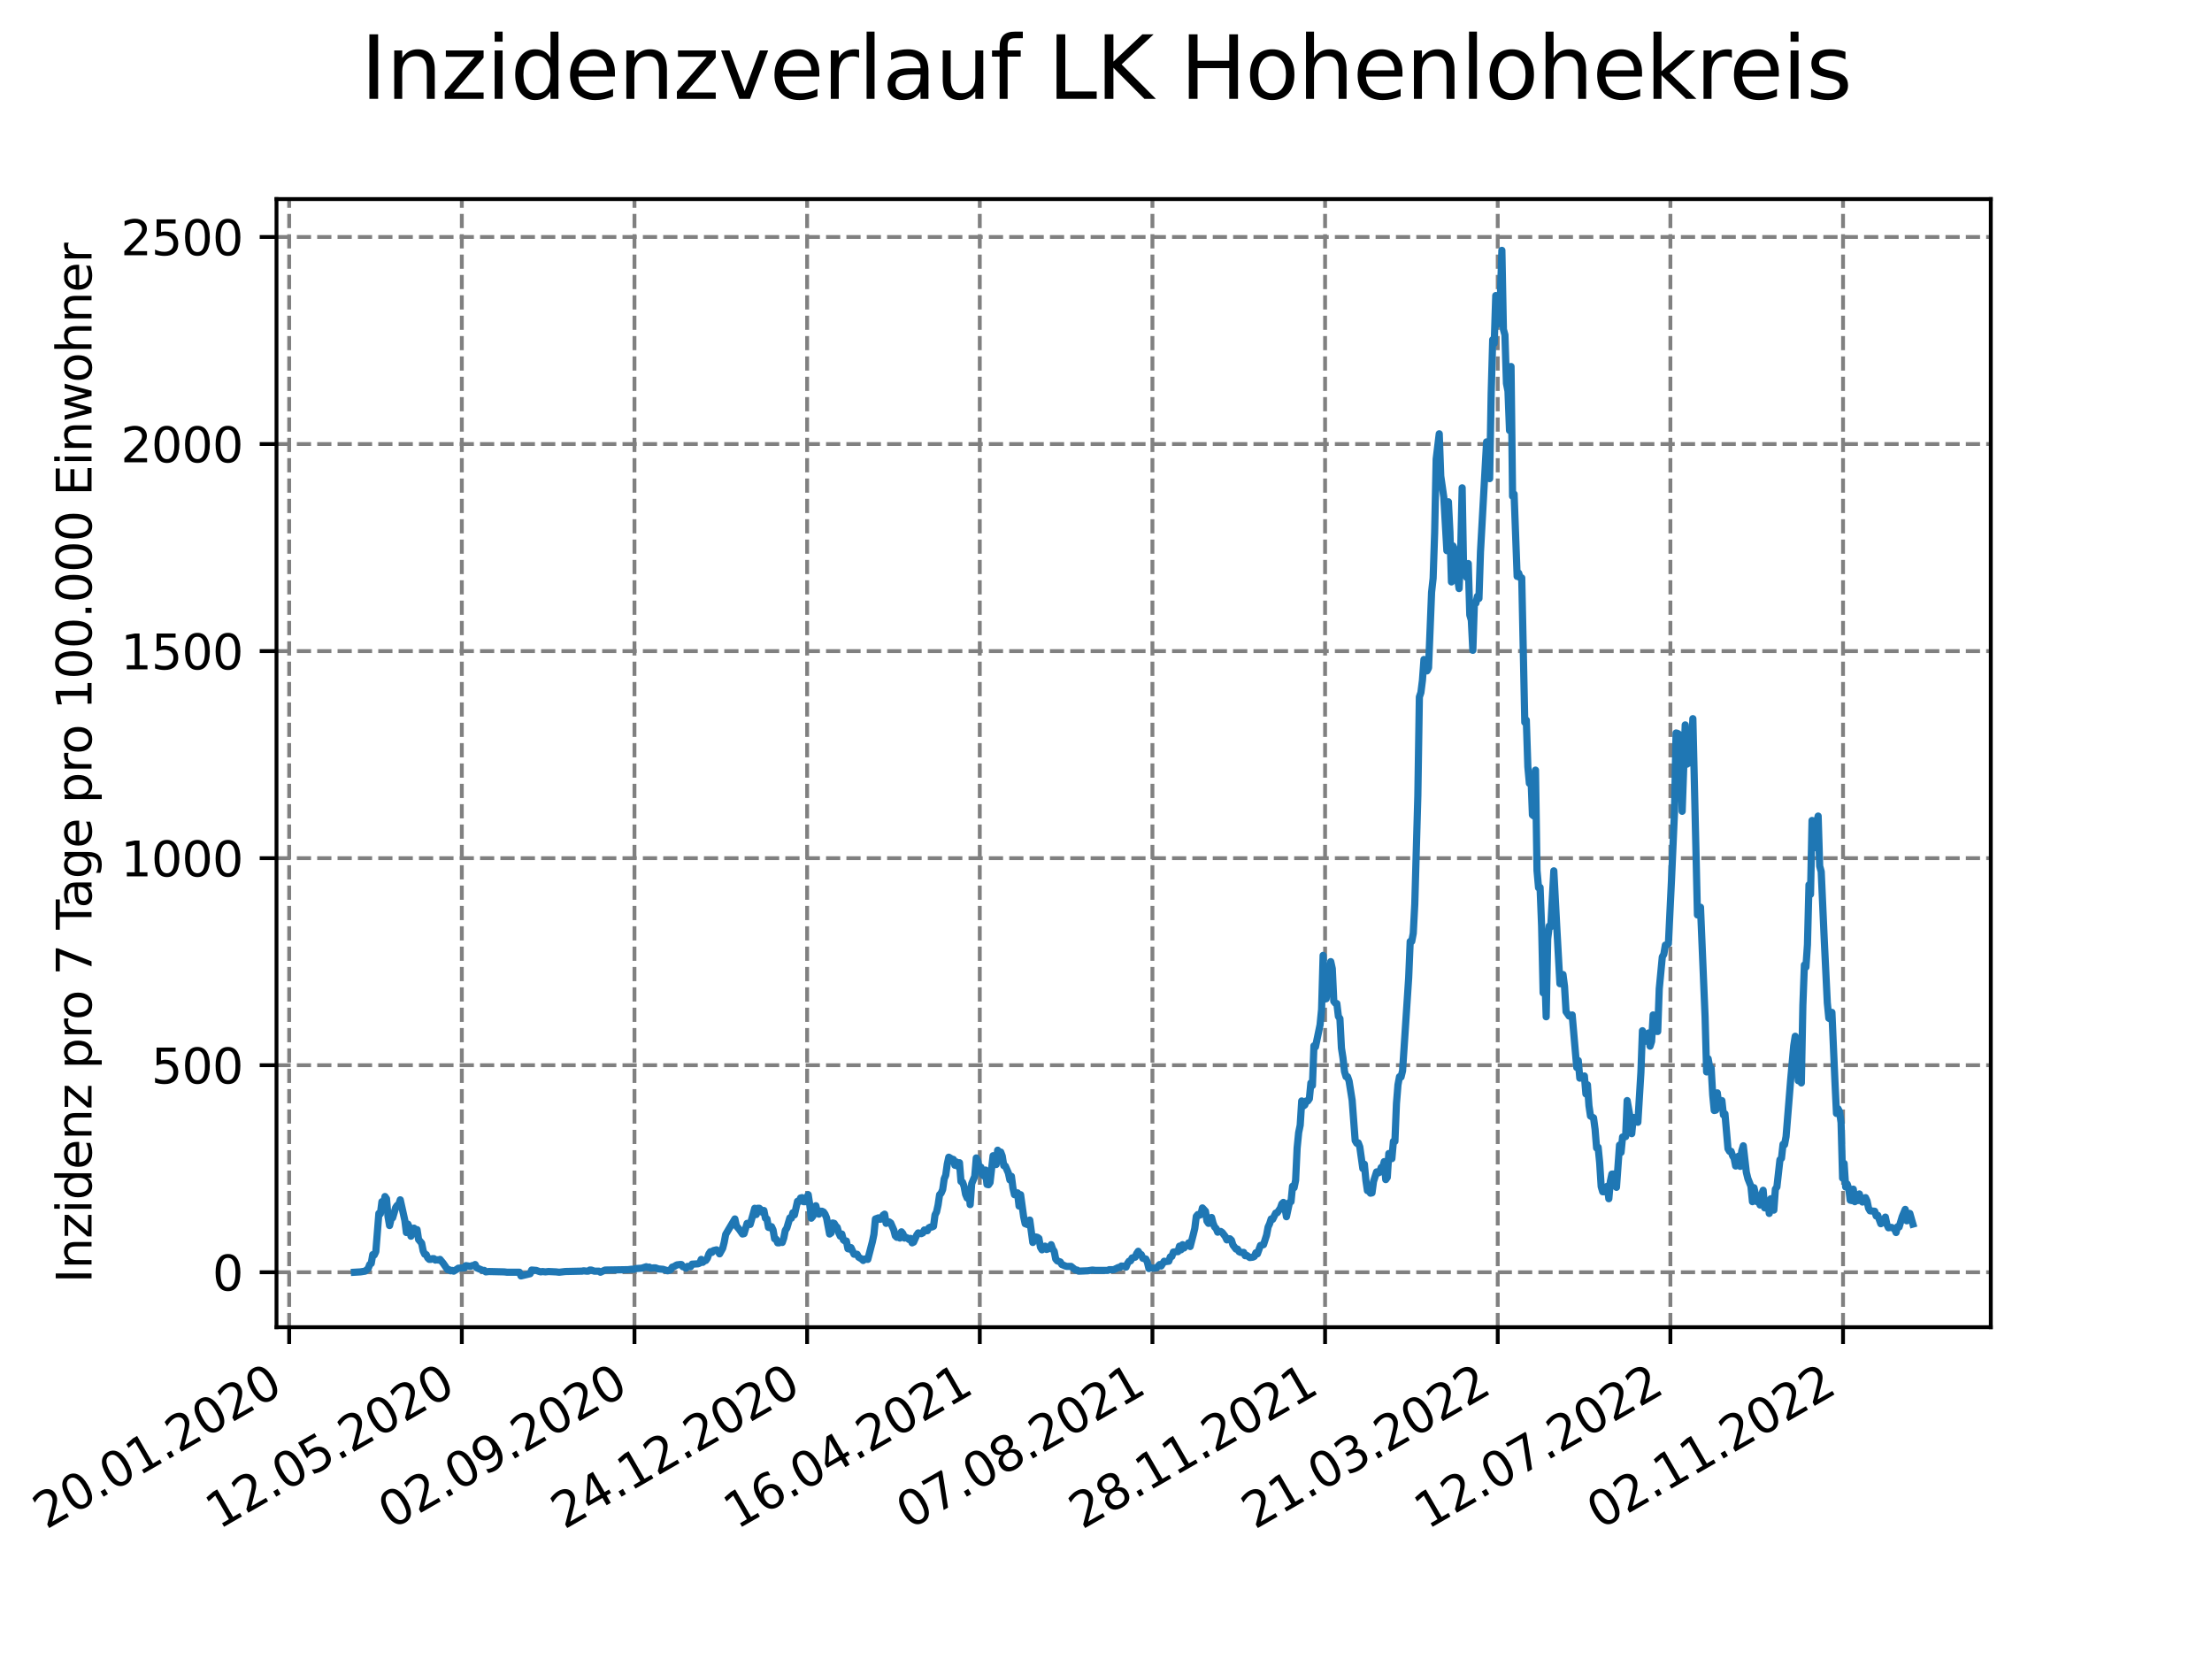 <?xml version="1.0" encoding="utf-8" standalone="no"?>
<!DOCTYPE svg PUBLIC "-//W3C//DTD SVG 1.1//EN"
  "http://www.w3.org/Graphics/SVG/1.1/DTD/svg11.dtd">
<svg xmlns:xlink="http://www.w3.org/1999/xlink" width="460.8pt" height="345.6pt" viewBox="0 0 460.8 345.6" xmlns="http://www.w3.org/2000/svg" version="1.1">
 <defs>
  <style type="text/css">*{stroke-linejoin: round; stroke-linecap: butt}</style>
 </defs>
 <g id="figure_1">
  <g id="patch_1">
   <path d="M 0 345.6 
L 460.8 345.6 
L 460.8 0 
L 0 0 
z
" style="fill: #ffffff"/>
  </g>
  <g id="axes_1">
   <g id="patch_2">
    <path d="M 57.6 276.48 
L 414.72 276.48 
L 414.72 41.472 
L 57.6 41.472 
z
" style="fill: #ffffff"/>
   </g>
   <g id="matplotlib.axis_1">
    <g id="xtick_1">
     <g id="line2d_1">
      <path d="M 60.239 276.48 
L 60.239 41.472 
" clip-path="url(#p63609c1b53)" style="fill: none; stroke-dasharray: 2.96,1.28; stroke-dashoffset: 0; stroke: #808080; stroke-width: 0.8"/>
     </g>
     <g id="line2d_2">
      <defs>
       <path id="mf55b7b5e92" d="M 0 0 
L 0 3.5 
" style="stroke: #000000; stroke-width: 0.8"/>
      </defs>
      <g>
       <use xlink:href="#mf55b7b5e92" x="60.239" y="276.48" style="stroke: #000000; stroke-width: 0.8"/>
      </g>
     </g>
     <g id="text_1">
      <!-- 20.01.2020 -->
      <g transform="translate(9.614 318.689) rotate(-30) scale(0.1 -0.1)">
       <defs>
        <path id="DejaVuSans-32" d="M 1228 531 
L 3431 531 
L 3431 0 
L 469 0 
L 469 531 
Q 828 903 1448 1529 
Q 2069 2156 2228 2338 
Q 2531 2678 2651 2914 
Q 2772 3150 2772 3378 
Q 2772 3750 2511 3984 
Q 2250 4219 1831 4219 
Q 1534 4219 1204 4116 
Q 875 4013 500 3803 
L 500 4441 
Q 881 4594 1212 4672 
Q 1544 4750 1819 4750 
Q 2544 4750 2975 4387 
Q 3406 4025 3406 3419 
Q 3406 3131 3298 2873 
Q 3191 2616 2906 2266 
Q 2828 2175 2409 1742 
Q 1991 1309 1228 531 
z
" transform="scale(0.016)"/>
        <path id="DejaVuSans-30" d="M 2034 4250 
Q 1547 4250 1301 3770 
Q 1056 3291 1056 2328 
Q 1056 1369 1301 889 
Q 1547 409 2034 409 
Q 2525 409 2770 889 
Q 3016 1369 3016 2328 
Q 3016 3291 2770 3770 
Q 2525 4250 2034 4250 
z
M 2034 4750 
Q 2819 4750 3233 4129 
Q 3647 3509 3647 2328 
Q 3647 1150 3233 529 
Q 2819 -91 2034 -91 
Q 1250 -91 836 529 
Q 422 1150 422 2328 
Q 422 3509 836 4129 
Q 1250 4750 2034 4750 
z
" transform="scale(0.016)"/>
        <path id="DejaVuSans-2e" d="M 684 794 
L 1344 794 
L 1344 0 
L 684 0 
L 684 794 
z
" transform="scale(0.016)"/>
        <path id="DejaVuSans-31" d="M 794 531 
L 1825 531 
L 1825 4091 
L 703 3866 
L 703 4441 
L 1819 4666 
L 2450 4666 
L 2450 531 
L 3481 531 
L 3481 0 
L 794 0 
L 794 531 
z
" transform="scale(0.016)"/>
       </defs>
       <use xlink:href="#DejaVuSans-32"/>
       <use xlink:href="#DejaVuSans-30" x="63.623"/>
       <use xlink:href="#DejaVuSans-2e" x="127.246"/>
       <use xlink:href="#DejaVuSans-30" x="159.033"/>
       <use xlink:href="#DejaVuSans-31" x="222.656"/>
       <use xlink:href="#DejaVuSans-2e" x="286.279"/>
       <use xlink:href="#DejaVuSans-32" x="318.066"/>
       <use xlink:href="#DejaVuSans-30" x="381.689"/>
       <use xlink:href="#DejaVuSans-32" x="445.312"/>
       <use xlink:href="#DejaVuSans-30" x="508.936"/>
      </g>
     </g>
    </g>
    <g id="xtick_2">
     <g id="line2d_3">
      <path d="M 96.206 276.48 
L 96.206 41.472 
" clip-path="url(#p63609c1b53)" style="fill: none; stroke-dasharray: 2.96,1.28; stroke-dashoffset: 0; stroke: #808080; stroke-width: 0.8"/>
     </g>
     <g id="line2d_4">
      <g>
       <use xlink:href="#mf55b7b5e92" x="96.206" y="276.48" style="stroke: #000000; stroke-width: 0.8"/>
      </g>
     </g>
     <g id="text_2">
      <!-- 12.05.2020 -->
      <g transform="translate(45.581 318.689) rotate(-30) scale(0.1 -0.1)">
       <defs>
        <path id="DejaVuSans-35" d="M 691 4666 
L 3169 4666 
L 3169 4134 
L 1269 4134 
L 1269 2991 
Q 1406 3038 1543 3061 
Q 1681 3084 1819 3084 
Q 2600 3084 3056 2656 
Q 3513 2228 3513 1497 
Q 3513 744 3044 326 
Q 2575 -91 1722 -91 
Q 1428 -91 1123 -41 
Q 819 9 494 109 
L 494 744 
Q 775 591 1075 516 
Q 1375 441 1709 441 
Q 2250 441 2565 725 
Q 2881 1009 2881 1497 
Q 2881 1984 2565 2268 
Q 2250 2553 1709 2553 
Q 1456 2553 1204 2497 
Q 953 2441 691 2322 
L 691 4666 
z
" transform="scale(0.016)"/>
       </defs>
       <use xlink:href="#DejaVuSans-31"/>
       <use xlink:href="#DejaVuSans-32" x="63.623"/>
       <use xlink:href="#DejaVuSans-2e" x="127.246"/>
       <use xlink:href="#DejaVuSans-30" x="159.033"/>
       <use xlink:href="#DejaVuSans-35" x="222.656"/>
       <use xlink:href="#DejaVuSans-2e" x="286.279"/>
       <use xlink:href="#DejaVuSans-32" x="318.066"/>
       <use xlink:href="#DejaVuSans-30" x="381.689"/>
       <use xlink:href="#DejaVuSans-32" x="445.312"/>
       <use xlink:href="#DejaVuSans-30" x="508.936"/>
      </g>
     </g>
    </g>
    <g id="xtick_3">
     <g id="line2d_5">
      <path d="M 132.172 276.48 
L 132.172 41.472 
" clip-path="url(#p63609c1b53)" style="fill: none; stroke-dasharray: 2.96,1.28; stroke-dashoffset: 0; stroke: #808080; stroke-width: 0.8"/>
     </g>
     <g id="line2d_6">
      <g>
       <use xlink:href="#mf55b7b5e92" x="132.172" y="276.48" style="stroke: #000000; stroke-width: 0.8"/>
      </g>
     </g>
     <g id="text_3">
      <!-- 02.09.2020 -->
      <g transform="translate(81.547 318.689) rotate(-30) scale(0.1 -0.1)">
       <defs>
        <path id="DejaVuSans-39" d="M 703 97 
L 703 672 
Q 941 559 1184 500 
Q 1428 441 1663 441 
Q 2288 441 2617 861 
Q 2947 1281 2994 2138 
Q 2813 1869 2534 1725 
Q 2256 1581 1919 1581 
Q 1219 1581 811 2004 
Q 403 2428 403 3163 
Q 403 3881 828 4315 
Q 1253 4750 1959 4750 
Q 2769 4750 3195 4129 
Q 3622 3509 3622 2328 
Q 3622 1225 3098 567 
Q 2575 -91 1691 -91 
Q 1453 -91 1209 -44 
Q 966 3 703 97 
z
M 1959 2075 
Q 2384 2075 2632 2365 
Q 2881 2656 2881 3163 
Q 2881 3666 2632 3958 
Q 2384 4250 1959 4250 
Q 1534 4250 1286 3958 
Q 1038 3666 1038 3163 
Q 1038 2656 1286 2365 
Q 1534 2075 1959 2075 
z
" transform="scale(0.016)"/>
       </defs>
       <use xlink:href="#DejaVuSans-30"/>
       <use xlink:href="#DejaVuSans-32" x="63.623"/>
       <use xlink:href="#DejaVuSans-2e" x="127.246"/>
       <use xlink:href="#DejaVuSans-30" x="159.033"/>
       <use xlink:href="#DejaVuSans-39" x="222.656"/>
       <use xlink:href="#DejaVuSans-2e" x="286.279"/>
       <use xlink:href="#DejaVuSans-32" x="318.066"/>
       <use xlink:href="#DejaVuSans-30" x="381.689"/>
       <use xlink:href="#DejaVuSans-32" x="445.312"/>
       <use xlink:href="#DejaVuSans-30" x="508.936"/>
      </g>
     </g>
    </g>
    <g id="xtick_4">
     <g id="line2d_7">
      <path d="M 168.139 276.48 
L 168.139 41.472 
" clip-path="url(#p63609c1b53)" style="fill: none; stroke-dasharray: 2.96,1.28; stroke-dashoffset: 0; stroke: #808080; stroke-width: 0.8"/>
     </g>
     <g id="line2d_8">
      <g>
       <use xlink:href="#mf55b7b5e92" x="168.139" y="276.48" style="stroke: #000000; stroke-width: 0.8"/>
      </g>
     </g>
     <g id="text_4">
      <!-- 24.12.2020 -->
      <g transform="translate(117.514 318.689) rotate(-30) scale(0.1 -0.1)">
       <defs>
        <path id="DejaVuSans-34" d="M 2419 4116 
L 825 1625 
L 2419 1625 
L 2419 4116 
z
M 2253 4666 
L 3047 4666 
L 3047 1625 
L 3713 1625 
L 3713 1100 
L 3047 1100 
L 3047 0 
L 2419 0 
L 2419 1100 
L 313 1100 
L 313 1709 
L 2253 4666 
z
" transform="scale(0.016)"/>
       </defs>
       <use xlink:href="#DejaVuSans-32"/>
       <use xlink:href="#DejaVuSans-34" x="63.623"/>
       <use xlink:href="#DejaVuSans-2e" x="127.246"/>
       <use xlink:href="#DejaVuSans-31" x="159.033"/>
       <use xlink:href="#DejaVuSans-32" x="222.656"/>
       <use xlink:href="#DejaVuSans-2e" x="286.279"/>
       <use xlink:href="#DejaVuSans-32" x="318.066"/>
       <use xlink:href="#DejaVuSans-30" x="381.689"/>
       <use xlink:href="#DejaVuSans-32" x="445.312"/>
       <use xlink:href="#DejaVuSans-30" x="508.936"/>
      </g>
     </g>
    </g>
    <g id="xtick_5">
     <g id="line2d_9">
      <path d="M 204.106 276.48 
L 204.106 41.472 
" clip-path="url(#p63609c1b53)" style="fill: none; stroke-dasharray: 2.96,1.28; stroke-dashoffset: 0; stroke: #808080; stroke-width: 0.8"/>
     </g>
     <g id="line2d_10">
      <g>
       <use xlink:href="#mf55b7b5e92" x="204.106" y="276.48" style="stroke: #000000; stroke-width: 0.8"/>
      </g>
     </g>
     <g id="text_5">
      <!-- 16.04.2021 -->
      <g transform="translate(153.48 318.689) rotate(-30) scale(0.1 -0.1)">
       <defs>
        <path id="DejaVuSans-36" d="M 2113 2584 
Q 1688 2584 1439 2293 
Q 1191 2003 1191 1497 
Q 1191 994 1439 701 
Q 1688 409 2113 409 
Q 2538 409 2786 701 
Q 3034 994 3034 1497 
Q 3034 2003 2786 2293 
Q 2538 2584 2113 2584 
z
M 3366 4563 
L 3366 3988 
Q 3128 4100 2886 4159 
Q 2644 4219 2406 4219 
Q 1781 4219 1451 3797 
Q 1122 3375 1075 2522 
Q 1259 2794 1537 2939 
Q 1816 3084 2150 3084 
Q 2853 3084 3261 2657 
Q 3669 2231 3669 1497 
Q 3669 778 3244 343 
Q 2819 -91 2113 -91 
Q 1303 -91 875 529 
Q 447 1150 447 2328 
Q 447 3434 972 4092 
Q 1497 4750 2381 4750 
Q 2619 4750 2861 4703 
Q 3103 4656 3366 4563 
z
" transform="scale(0.016)"/>
       </defs>
       <use xlink:href="#DejaVuSans-31"/>
       <use xlink:href="#DejaVuSans-36" x="63.623"/>
       <use xlink:href="#DejaVuSans-2e" x="127.246"/>
       <use xlink:href="#DejaVuSans-30" x="159.033"/>
       <use xlink:href="#DejaVuSans-34" x="222.656"/>
       <use xlink:href="#DejaVuSans-2e" x="286.279"/>
       <use xlink:href="#DejaVuSans-32" x="318.066"/>
       <use xlink:href="#DejaVuSans-30" x="381.689"/>
       <use xlink:href="#DejaVuSans-32" x="445.312"/>
       <use xlink:href="#DejaVuSans-31" x="508.936"/>
      </g>
     </g>
    </g>
    <g id="xtick_6">
     <g id="line2d_11">
      <path d="M 240.072 276.48 
L 240.072 41.472 
" clip-path="url(#p63609c1b53)" style="fill: none; stroke-dasharray: 2.96,1.28; stroke-dashoffset: 0; stroke: #808080; stroke-width: 0.8"/>
     </g>
     <g id="line2d_12">
      <g>
       <use xlink:href="#mf55b7b5e92" x="240.072" y="276.48" style="stroke: #000000; stroke-width: 0.8"/>
      </g>
     </g>
     <g id="text_6">
      <!-- 07.08.2021 -->
      <g transform="translate(189.447 318.689) rotate(-30) scale(0.1 -0.1)">
       <defs>
        <path id="DejaVuSans-37" d="M 525 4666 
L 3525 4666 
L 3525 4397 
L 1831 0 
L 1172 0 
L 2766 4134 
L 525 4134 
L 525 4666 
z
" transform="scale(0.016)"/>
        <path id="DejaVuSans-38" d="M 2034 2216 
Q 1584 2216 1326 1975 
Q 1069 1734 1069 1313 
Q 1069 891 1326 650 
Q 1584 409 2034 409 
Q 2484 409 2743 651 
Q 3003 894 3003 1313 
Q 3003 1734 2745 1975 
Q 2488 2216 2034 2216 
z
M 1403 2484 
Q 997 2584 770 2862 
Q 544 3141 544 3541 
Q 544 4100 942 4425 
Q 1341 4750 2034 4750 
Q 2731 4750 3128 4425 
Q 3525 4100 3525 3541 
Q 3525 3141 3298 2862 
Q 3072 2584 2669 2484 
Q 3125 2378 3379 2068 
Q 3634 1759 3634 1313 
Q 3634 634 3220 271 
Q 2806 -91 2034 -91 
Q 1263 -91 848 271 
Q 434 634 434 1313 
Q 434 1759 690 2068 
Q 947 2378 1403 2484 
z
M 1172 3481 
Q 1172 3119 1398 2916 
Q 1625 2713 2034 2713 
Q 2441 2713 2670 2916 
Q 2900 3119 2900 3481 
Q 2900 3844 2670 4047 
Q 2441 4250 2034 4250 
Q 1625 4250 1398 4047 
Q 1172 3844 1172 3481 
z
" transform="scale(0.016)"/>
       </defs>
       <use xlink:href="#DejaVuSans-30"/>
       <use xlink:href="#DejaVuSans-37" x="63.623"/>
       <use xlink:href="#DejaVuSans-2e" x="127.246"/>
       <use xlink:href="#DejaVuSans-30" x="159.033"/>
       <use xlink:href="#DejaVuSans-38" x="222.656"/>
       <use xlink:href="#DejaVuSans-2e" x="286.279"/>
       <use xlink:href="#DejaVuSans-32" x="318.066"/>
       <use xlink:href="#DejaVuSans-30" x="381.689"/>
       <use xlink:href="#DejaVuSans-32" x="445.312"/>
       <use xlink:href="#DejaVuSans-31" x="508.936"/>
      </g>
     </g>
    </g>
    <g id="xtick_7">
     <g id="line2d_13">
      <path d="M 276.039 276.48 
L 276.039 41.472 
" clip-path="url(#p63609c1b53)" style="fill: none; stroke-dasharray: 2.96,1.28; stroke-dashoffset: 0; stroke: #808080; stroke-width: 0.8"/>
     </g>
     <g id="line2d_14">
      <g>
       <use xlink:href="#mf55b7b5e92" x="276.039" y="276.48" style="stroke: #000000; stroke-width: 0.8"/>
      </g>
     </g>
     <g id="text_7">
      <!-- 28.11.2021 -->
      <g transform="translate(225.414 318.689) rotate(-30) scale(0.1 -0.1)">
       <use xlink:href="#DejaVuSans-32"/>
       <use xlink:href="#DejaVuSans-38" x="63.623"/>
       <use xlink:href="#DejaVuSans-2e" x="127.246"/>
       <use xlink:href="#DejaVuSans-31" x="159.033"/>
       <use xlink:href="#DejaVuSans-31" x="222.656"/>
       <use xlink:href="#DejaVuSans-2e" x="286.279"/>
       <use xlink:href="#DejaVuSans-32" x="318.066"/>
       <use xlink:href="#DejaVuSans-30" x="381.689"/>
       <use xlink:href="#DejaVuSans-32" x="445.312"/>
       <use xlink:href="#DejaVuSans-31" x="508.936"/>
      </g>
     </g>
    </g>
    <g id="xtick_8">
     <g id="line2d_15">
      <path d="M 312.006 276.48 
L 312.006 41.472 
" clip-path="url(#p63609c1b53)" style="fill: none; stroke-dasharray: 2.96,1.28; stroke-dashoffset: 0; stroke: #808080; stroke-width: 0.8"/>
     </g>
     <g id="line2d_16">
      <g>
       <use xlink:href="#mf55b7b5e92" x="312.006" y="276.48" style="stroke: #000000; stroke-width: 0.8"/>
      </g>
     </g>
     <g id="text_8">
      <!-- 21.03.2022 -->
      <g transform="translate(261.38 318.689) rotate(-30) scale(0.1 -0.1)">
       <defs>
        <path id="DejaVuSans-33" d="M 2597 2516 
Q 3050 2419 3304 2112 
Q 3559 1806 3559 1356 
Q 3559 666 3084 287 
Q 2609 -91 1734 -91 
Q 1441 -91 1130 -33 
Q 819 25 488 141 
L 488 750 
Q 750 597 1062 519 
Q 1375 441 1716 441 
Q 2309 441 2620 675 
Q 2931 909 2931 1356 
Q 2931 1769 2642 2001 
Q 2353 2234 1838 2234 
L 1294 2234 
L 1294 2753 
L 1863 2753 
Q 2328 2753 2575 2939 
Q 2822 3125 2822 3475 
Q 2822 3834 2567 4026 
Q 2313 4219 1838 4219 
Q 1578 4219 1281 4162 
Q 984 4106 628 3988 
L 628 4550 
Q 988 4650 1302 4700 
Q 1616 4750 1894 4750 
Q 2613 4750 3031 4423 
Q 3450 4097 3450 3541 
Q 3450 3153 3228 2886 
Q 3006 2619 2597 2516 
z
" transform="scale(0.016)"/>
       </defs>
       <use xlink:href="#DejaVuSans-32"/>
       <use xlink:href="#DejaVuSans-31" x="63.623"/>
       <use xlink:href="#DejaVuSans-2e" x="127.246"/>
       <use xlink:href="#DejaVuSans-30" x="159.033"/>
       <use xlink:href="#DejaVuSans-33" x="222.656"/>
       <use xlink:href="#DejaVuSans-2e" x="286.279"/>
       <use xlink:href="#DejaVuSans-32" x="318.066"/>
       <use xlink:href="#DejaVuSans-30" x="381.689"/>
       <use xlink:href="#DejaVuSans-32" x="445.312"/>
       <use xlink:href="#DejaVuSans-32" x="508.936"/>
      </g>
     </g>
    </g>
    <g id="xtick_9">
     <g id="line2d_17">
      <path d="M 347.972 276.48 
L 347.972 41.472 
" clip-path="url(#p63609c1b53)" style="fill: none; stroke-dasharray: 2.96,1.28; stroke-dashoffset: 0; stroke: #808080; stroke-width: 0.8"/>
     </g>
     <g id="line2d_18">
      <g>
       <use xlink:href="#mf55b7b5e92" x="347.972" y="276.48" style="stroke: #000000; stroke-width: 0.8"/>
      </g>
     </g>
     <g id="text_9">
      <!-- 12.07.2022 -->
      <g transform="translate(297.347 318.689) rotate(-30) scale(0.1 -0.1)">
       <use xlink:href="#DejaVuSans-31"/>
       <use xlink:href="#DejaVuSans-32" x="63.623"/>
       <use xlink:href="#DejaVuSans-2e" x="127.246"/>
       <use xlink:href="#DejaVuSans-30" x="159.033"/>
       <use xlink:href="#DejaVuSans-37" x="222.656"/>
       <use xlink:href="#DejaVuSans-2e" x="286.279"/>
       <use xlink:href="#DejaVuSans-32" x="318.066"/>
       <use xlink:href="#DejaVuSans-30" x="381.689"/>
       <use xlink:href="#DejaVuSans-32" x="445.312"/>
       <use xlink:href="#DejaVuSans-32" x="508.936"/>
      </g>
     </g>
    </g>
    <g id="xtick_10">
     <g id="line2d_19">
      <path d="M 383.939 276.48 
L 383.939 41.472 
" clip-path="url(#p63609c1b53)" style="fill: none; stroke-dasharray: 2.96,1.28; stroke-dashoffset: 0; stroke: #808080; stroke-width: 0.8"/>
     </g>
     <g id="line2d_20">
      <g>
       <use xlink:href="#mf55b7b5e92" x="383.939" y="276.48" style="stroke: #000000; stroke-width: 0.8"/>
      </g>
     </g>
     <g id="text_10">
      <!-- 02.11.2022 -->
      <g transform="translate(333.314 318.689) rotate(-30) scale(0.1 -0.1)">
       <use xlink:href="#DejaVuSans-30"/>
       <use xlink:href="#DejaVuSans-32" x="63.623"/>
       <use xlink:href="#DejaVuSans-2e" x="127.246"/>
       <use xlink:href="#DejaVuSans-31" x="159.033"/>
       <use xlink:href="#DejaVuSans-31" x="222.656"/>
       <use xlink:href="#DejaVuSans-2e" x="286.279"/>
       <use xlink:href="#DejaVuSans-32" x="318.066"/>
       <use xlink:href="#DejaVuSans-30" x="381.689"/>
       <use xlink:href="#DejaVuSans-32" x="445.312"/>
       <use xlink:href="#DejaVuSans-32" x="508.936"/>
      </g>
     </g>
    </g>
   </g>
   <g id="matplotlib.axis_2">
    <g id="ytick_1">
     <g id="line2d_21">
      <path d="M 57.6 265.032 
L 414.72 265.032 
" clip-path="url(#p63609c1b53)" style="fill: none; stroke-dasharray: 2.96,1.28; stroke-dashoffset: 0; stroke: #808080; stroke-width: 0.8"/>
     </g>
     <g id="line2d_22">
      <defs>
       <path id="mcc8d15542e" d="M 0 0 
L -3.5 0 
" style="stroke: #000000; stroke-width: 0.8"/>
      </defs>
      <g>
       <use xlink:href="#mcc8d15542e" x="57.6" y="265.032" style="stroke: #000000; stroke-width: 0.8"/>
      </g>
     </g>
     <g id="text_11">
      <!-- 0 -->
      <g transform="translate(44.237 268.831) scale(0.1 -0.1)">
       <use xlink:href="#DejaVuSans-30"/>
      </g>
     </g>
    </g>
    <g id="ytick_2">
     <g id="line2d_23">
      <path d="M 57.6 221.899 
L 414.72 221.899 
" clip-path="url(#p63609c1b53)" style="fill: none; stroke-dasharray: 2.96,1.28; stroke-dashoffset: 0; stroke: #808080; stroke-width: 0.8"/>
     </g>
     <g id="line2d_24">
      <g>
       <use xlink:href="#mcc8d15542e" x="57.6" y="221.899" style="stroke: #000000; stroke-width: 0.8"/>
      </g>
     </g>
     <g id="text_12">
      <!-- 500 -->
      <g transform="translate(31.512 225.699) scale(0.1 -0.1)">
       <use xlink:href="#DejaVuSans-35"/>
       <use xlink:href="#DejaVuSans-30" x="63.623"/>
       <use xlink:href="#DejaVuSans-30" x="127.246"/>
      </g>
     </g>
    </g>
    <g id="ytick_3">
     <g id="line2d_25">
      <path d="M 57.6 178.767 
L 414.72 178.767 
" clip-path="url(#p63609c1b53)" style="fill: none; stroke-dasharray: 2.96,1.28; stroke-dashoffset: 0; stroke: #808080; stroke-width: 0.8"/>
     </g>
     <g id="line2d_26">
      <g>
       <use xlink:href="#mcc8d15542e" x="57.6" y="178.767" style="stroke: #000000; stroke-width: 0.8"/>
      </g>
     </g>
     <g id="text_13">
      <!-- 1000 -->
      <g transform="translate(25.15 182.566) scale(0.1 -0.1)">
       <use xlink:href="#DejaVuSans-31"/>
       <use xlink:href="#DejaVuSans-30" x="63.623"/>
       <use xlink:href="#DejaVuSans-30" x="127.246"/>
       <use xlink:href="#DejaVuSans-30" x="190.869"/>
      </g>
     </g>
    </g>
    <g id="ytick_4">
     <g id="line2d_27">
      <path d="M 57.6 135.634 
L 414.72 135.634 
" clip-path="url(#p63609c1b53)" style="fill: none; stroke-dasharray: 2.96,1.28; stroke-dashoffset: 0; stroke: #808080; stroke-width: 0.8"/>
     </g>
     <g id="line2d_28">
      <g>
       <use xlink:href="#mcc8d15542e" x="57.6" y="135.634" style="stroke: #000000; stroke-width: 0.8"/>
      </g>
     </g>
     <g id="text_14">
      <!-- 1500 -->
      <g transform="translate(25.15 139.433) scale(0.1 -0.1)">
       <use xlink:href="#DejaVuSans-31"/>
       <use xlink:href="#DejaVuSans-35" x="63.623"/>
       <use xlink:href="#DejaVuSans-30" x="127.246"/>
       <use xlink:href="#DejaVuSans-30" x="190.869"/>
      </g>
     </g>
    </g>
    <g id="ytick_5">
     <g id="line2d_29">
      <path d="M 57.6 92.501 
L 414.72 92.501 
" clip-path="url(#p63609c1b53)" style="fill: none; stroke-dasharray: 2.96,1.28; stroke-dashoffset: 0; stroke: #808080; stroke-width: 0.8"/>
     </g>
     <g id="line2d_30">
      <g>
       <use xlink:href="#mcc8d15542e" x="57.6" y="92.501" style="stroke: #000000; stroke-width: 0.8"/>
      </g>
     </g>
     <g id="text_15">
      <!-- 2000 -->
      <g transform="translate(25.15 96.301) scale(0.1 -0.1)">
       <use xlink:href="#DejaVuSans-32"/>
       <use xlink:href="#DejaVuSans-30" x="63.623"/>
       <use xlink:href="#DejaVuSans-30" x="127.246"/>
       <use xlink:href="#DejaVuSans-30" x="190.869"/>
      </g>
     </g>
    </g>
    <g id="ytick_6">
     <g id="line2d_31">
      <path d="M 57.6 49.369 
L 414.72 49.369 
" clip-path="url(#p63609c1b53)" style="fill: none; stroke-dasharray: 2.96,1.28; stroke-dashoffset: 0; stroke: #808080; stroke-width: 0.8"/>
     </g>
     <g id="line2d_32">
      <g>
       <use xlink:href="#mcc8d15542e" x="57.6" y="49.369" style="stroke: #000000; stroke-width: 0.8"/>
      </g>
     </g>
     <g id="text_16">
      <!-- 2500 -->
      <g transform="translate(25.15 53.168) scale(0.1 -0.1)">
       <use xlink:href="#DejaVuSans-32"/>
       <use xlink:href="#DejaVuSans-35" x="63.623"/>
       <use xlink:href="#DejaVuSans-30" x="127.246"/>
       <use xlink:href="#DejaVuSans-30" x="190.869"/>
      </g>
     </g>
    </g>
    <g id="text_17">
     <!-- Inzidenz pro 7 Tage pro 100.000 Einwohner -->
     <g transform="translate(19.07 267.301) rotate(-90) scale(0.1 -0.1)">
      <defs>
       <path id="DejaVuSans-49" d="M 628 4666 
L 1259 4666 
L 1259 0 
L 628 0 
L 628 4666 
z
" transform="scale(0.016)"/>
       <path id="DejaVuSans-6e" d="M 3513 2113 
L 3513 0 
L 2938 0 
L 2938 2094 
Q 2938 2591 2744 2837 
Q 2550 3084 2163 3084 
Q 1697 3084 1428 2787 
Q 1159 2491 1159 1978 
L 1159 0 
L 581 0 
L 581 3500 
L 1159 3500 
L 1159 2956 
Q 1366 3272 1645 3428 
Q 1925 3584 2291 3584 
Q 2894 3584 3203 3211 
Q 3513 2838 3513 2113 
z
" transform="scale(0.016)"/>
       <path id="DejaVuSans-7a" d="M 353 3500 
L 3084 3500 
L 3084 2975 
L 922 459 
L 3084 459 
L 3084 0 
L 275 0 
L 275 525 
L 2438 3041 
L 353 3041 
L 353 3500 
z
" transform="scale(0.016)"/>
       <path id="DejaVuSans-69" d="M 603 3500 
L 1178 3500 
L 1178 0 
L 603 0 
L 603 3500 
z
M 603 4863 
L 1178 4863 
L 1178 4134 
L 603 4134 
L 603 4863 
z
" transform="scale(0.016)"/>
       <path id="DejaVuSans-64" d="M 2906 2969 
L 2906 4863 
L 3481 4863 
L 3481 0 
L 2906 0 
L 2906 525 
Q 2725 213 2448 61 
Q 2172 -91 1784 -91 
Q 1150 -91 751 415 
Q 353 922 353 1747 
Q 353 2572 751 3078 
Q 1150 3584 1784 3584 
Q 2172 3584 2448 3432 
Q 2725 3281 2906 2969 
z
M 947 1747 
Q 947 1113 1208 752 
Q 1469 391 1925 391 
Q 2381 391 2643 752 
Q 2906 1113 2906 1747 
Q 2906 2381 2643 2742 
Q 2381 3103 1925 3103 
Q 1469 3103 1208 2742 
Q 947 2381 947 1747 
z
" transform="scale(0.016)"/>
       <path id="DejaVuSans-65" d="M 3597 1894 
L 3597 1613 
L 953 1613 
Q 991 1019 1311 708 
Q 1631 397 2203 397 
Q 2534 397 2845 478 
Q 3156 559 3463 722 
L 3463 178 
Q 3153 47 2828 -22 
Q 2503 -91 2169 -91 
Q 1331 -91 842 396 
Q 353 884 353 1716 
Q 353 2575 817 3079 
Q 1281 3584 2069 3584 
Q 2775 3584 3186 3129 
Q 3597 2675 3597 1894 
z
M 3022 2063 
Q 3016 2534 2758 2815 
Q 2500 3097 2075 3097 
Q 1594 3097 1305 2825 
Q 1016 2553 972 2059 
L 3022 2063 
z
" transform="scale(0.016)"/>
       <path id="DejaVuSans-20" transform="scale(0.016)"/>
       <path id="DejaVuSans-70" d="M 1159 525 
L 1159 -1331 
L 581 -1331 
L 581 3500 
L 1159 3500 
L 1159 2969 
Q 1341 3281 1617 3432 
Q 1894 3584 2278 3584 
Q 2916 3584 3314 3078 
Q 3713 2572 3713 1747 
Q 3713 922 3314 415 
Q 2916 -91 2278 -91 
Q 1894 -91 1617 61 
Q 1341 213 1159 525 
z
M 3116 1747 
Q 3116 2381 2855 2742 
Q 2594 3103 2138 3103 
Q 1681 3103 1420 2742 
Q 1159 2381 1159 1747 
Q 1159 1113 1420 752 
Q 1681 391 2138 391 
Q 2594 391 2855 752 
Q 3116 1113 3116 1747 
z
" transform="scale(0.016)"/>
       <path id="DejaVuSans-72" d="M 2631 2963 
Q 2534 3019 2420 3045 
Q 2306 3072 2169 3072 
Q 1681 3072 1420 2755 
Q 1159 2438 1159 1844 
L 1159 0 
L 581 0 
L 581 3500 
L 1159 3500 
L 1159 2956 
Q 1341 3275 1631 3429 
Q 1922 3584 2338 3584 
Q 2397 3584 2469 3576 
Q 2541 3569 2628 3553 
L 2631 2963 
z
" transform="scale(0.016)"/>
       <path id="DejaVuSans-6f" d="M 1959 3097 
Q 1497 3097 1228 2736 
Q 959 2375 959 1747 
Q 959 1119 1226 758 
Q 1494 397 1959 397 
Q 2419 397 2687 759 
Q 2956 1122 2956 1747 
Q 2956 2369 2687 2733 
Q 2419 3097 1959 3097 
z
M 1959 3584 
Q 2709 3584 3137 3096 
Q 3566 2609 3566 1747 
Q 3566 888 3137 398 
Q 2709 -91 1959 -91 
Q 1206 -91 779 398 
Q 353 888 353 1747 
Q 353 2609 779 3096 
Q 1206 3584 1959 3584 
z
" transform="scale(0.016)"/>
       <path id="DejaVuSans-54" d="M -19 4666 
L 3928 4666 
L 3928 4134 
L 2272 4134 
L 2272 0 
L 1638 0 
L 1638 4134 
L -19 4134 
L -19 4666 
z
" transform="scale(0.016)"/>
       <path id="DejaVuSans-61" d="M 2194 1759 
Q 1497 1759 1228 1600 
Q 959 1441 959 1056 
Q 959 750 1161 570 
Q 1363 391 1709 391 
Q 2188 391 2477 730 
Q 2766 1069 2766 1631 
L 2766 1759 
L 2194 1759 
z
M 3341 1997 
L 3341 0 
L 2766 0 
L 2766 531 
Q 2569 213 2275 61 
Q 1981 -91 1556 -91 
Q 1019 -91 701 211 
Q 384 513 384 1019 
Q 384 1609 779 1909 
Q 1175 2209 1959 2209 
L 2766 2209 
L 2766 2266 
Q 2766 2663 2505 2880 
Q 2244 3097 1772 3097 
Q 1472 3097 1187 3025 
Q 903 2953 641 2809 
L 641 3341 
Q 956 3463 1253 3523 
Q 1550 3584 1831 3584 
Q 2591 3584 2966 3190 
Q 3341 2797 3341 1997 
z
" transform="scale(0.016)"/>
       <path id="DejaVuSans-67" d="M 2906 1791 
Q 2906 2416 2648 2759 
Q 2391 3103 1925 3103 
Q 1463 3103 1205 2759 
Q 947 2416 947 1791 
Q 947 1169 1205 825 
Q 1463 481 1925 481 
Q 2391 481 2648 825 
Q 2906 1169 2906 1791 
z
M 3481 434 
Q 3481 -459 3084 -895 
Q 2688 -1331 1869 -1331 
Q 1566 -1331 1297 -1286 
Q 1028 -1241 775 -1147 
L 775 -588 
Q 1028 -725 1275 -790 
Q 1522 -856 1778 -856 
Q 2344 -856 2625 -561 
Q 2906 -266 2906 331 
L 2906 616 
Q 2728 306 2450 153 
Q 2172 0 1784 0 
Q 1141 0 747 490 
Q 353 981 353 1791 
Q 353 2603 747 3093 
Q 1141 3584 1784 3584 
Q 2172 3584 2450 3431 
Q 2728 3278 2906 2969 
L 2906 3500 
L 3481 3500 
L 3481 434 
z
" transform="scale(0.016)"/>
       <path id="DejaVuSans-45" d="M 628 4666 
L 3578 4666 
L 3578 4134 
L 1259 4134 
L 1259 2753 
L 3481 2753 
L 3481 2222 
L 1259 2222 
L 1259 531 
L 3634 531 
L 3634 0 
L 628 0 
L 628 4666 
z
" transform="scale(0.016)"/>
       <path id="DejaVuSans-77" d="M 269 3500 
L 844 3500 
L 1563 769 
L 2278 3500 
L 2956 3500 
L 3675 769 
L 4391 3500 
L 4966 3500 
L 4050 0 
L 3372 0 
L 2619 2869 
L 1863 0 
L 1184 0 
L 269 3500 
z
" transform="scale(0.016)"/>
       <path id="DejaVuSans-68" d="M 3513 2113 
L 3513 0 
L 2938 0 
L 2938 2094 
Q 2938 2591 2744 2837 
Q 2550 3084 2163 3084 
Q 1697 3084 1428 2787 
Q 1159 2491 1159 1978 
L 1159 0 
L 581 0 
L 581 4863 
L 1159 4863 
L 1159 2956 
Q 1366 3272 1645 3428 
Q 1925 3584 2291 3584 
Q 2894 3584 3203 3211 
Q 3513 2838 3513 2113 
z
" transform="scale(0.016)"/>
      </defs>
      <use xlink:href="#DejaVuSans-49"/>
      <use xlink:href="#DejaVuSans-6e" x="29.492"/>
      <use xlink:href="#DejaVuSans-7a" x="92.871"/>
      <use xlink:href="#DejaVuSans-69" x="145.361"/>
      <use xlink:href="#DejaVuSans-64" x="173.145"/>
      <use xlink:href="#DejaVuSans-65" x="236.621"/>
      <use xlink:href="#DejaVuSans-6e" x="298.145"/>
      <use xlink:href="#DejaVuSans-7a" x="361.523"/>
      <use xlink:href="#DejaVuSans-20" x="414.014"/>
      <use xlink:href="#DejaVuSans-70" x="445.801"/>
      <use xlink:href="#DejaVuSans-72" x="509.277"/>
      <use xlink:href="#DejaVuSans-6f" x="548.141"/>
      <use xlink:href="#DejaVuSans-20" x="609.322"/>
      <use xlink:href="#DejaVuSans-37" x="641.109"/>
      <use xlink:href="#DejaVuSans-20" x="704.732"/>
      <use xlink:href="#DejaVuSans-54" x="736.52"/>
      <use xlink:href="#DejaVuSans-61" x="781.104"/>
      <use xlink:href="#DejaVuSans-67" x="842.383"/>
      <use xlink:href="#DejaVuSans-65" x="905.859"/>
      <use xlink:href="#DejaVuSans-20" x="967.383"/>
      <use xlink:href="#DejaVuSans-70" x="999.17"/>
      <use xlink:href="#DejaVuSans-72" x="1062.646"/>
      <use xlink:href="#DejaVuSans-6f" x="1101.51"/>
      <use xlink:href="#DejaVuSans-20" x="1162.691"/>
      <use xlink:href="#DejaVuSans-31" x="1194.479"/>
      <use xlink:href="#DejaVuSans-30" x="1258.102"/>
      <use xlink:href="#DejaVuSans-30" x="1321.725"/>
      <use xlink:href="#DejaVuSans-2e" x="1385.348"/>
      <use xlink:href="#DejaVuSans-30" x="1417.135"/>
      <use xlink:href="#DejaVuSans-30" x="1480.758"/>
      <use xlink:href="#DejaVuSans-30" x="1544.381"/>
      <use xlink:href="#DejaVuSans-20" x="1608.004"/>
      <use xlink:href="#DejaVuSans-45" x="1639.791"/>
      <use xlink:href="#DejaVuSans-69" x="1702.975"/>
      <use xlink:href="#DejaVuSans-6e" x="1730.758"/>
      <use xlink:href="#DejaVuSans-77" x="1794.137"/>
      <use xlink:href="#DejaVuSans-6f" x="1875.924"/>
      <use xlink:href="#DejaVuSans-68" x="1937.105"/>
      <use xlink:href="#DejaVuSans-6e" x="2000.484"/>
      <use xlink:href="#DejaVuSans-65" x="2063.863"/>
      <use xlink:href="#DejaVuSans-72" x="2125.387"/>
     </g>
    </g>
   </g>
   <g id="line2d_33">
    <path d="M 73.833 265.032 
L 75.106 264.955 
L 76.061 264.802 
L 76.697 264.266 
L 77.016 263.424 
L 77.334 263.194 
L 77.652 261.356 
L 77.97 261.433 
L 78.289 260.744 
L 78.925 252.78 
L 79.244 252.857 
L 79.562 250.33 
L 79.88 251.172 
L 80.199 249.258 
L 80.517 249.717 
L 80.835 253.469 
L 81.153 255.307 
L 81.472 253.929 
L 81.79 253.699 
L 82.427 251.555 
L 82.745 251.095 
L 83.063 250.942 
L 83.381 249.947 
L 84.336 254.235 
L 84.655 256.762 
L 84.973 255.001 
L 85.291 255.69 
L 85.609 257.528 
L 85.928 256.073 
L 86.246 255.843 
L 86.564 256.379 
L 86.883 256.149 
L 87.201 258.217 
L 87.837 258.983 
L 88.156 260.591 
L 88.474 261.28 
L 88.792 261.356 
L 89.111 262.046 
L 89.429 262.352 
L 89.747 262.352 
L 90.065 262.199 
L 90.384 262.199 
L 90.702 262.505 
L 91.02 262.429 
L 91.339 262.505 
L 91.657 262.352 
L 92.293 263.118 
L 92.93 264.037 
L 93.248 264.496 
L 93.567 264.496 
L 93.885 264.726 
L 94.203 264.649 
L 94.521 264.802 
L 95.158 264.419 
L 95.476 264.19 
L 96.75 264.113 
L 97.068 263.654 
L 98.023 263.807 
L 98.341 263.654 
L 98.659 263.654 
L 98.978 263.424 
L 99.296 264.113 
L 100.569 264.649 
L 100.887 264.649 
L 101.206 264.955 
L 101.842 264.879 
L 105.025 264.955 
L 105.662 265.032 
L 108.208 265.032 
L 108.526 265.798 
L 110.436 265.338 
L 110.754 264.573 
L 111.709 264.649 
L 112.346 264.879 
L 112.664 264.955 
L 112.982 264.879 
L 113.619 264.955 
L 114.255 264.879 
L 115.847 264.955 
L 116.483 265.032 
L 117.12 264.955 
L 117.757 264.879 
L 121.258 264.802 
L 121.576 264.726 
L 122.213 264.802 
L 122.531 264.802 
L 122.849 264.573 
L 123.167 264.573 
L 123.804 264.802 
L 124.759 264.802 
L 125.077 265.032 
L 126.032 264.573 
L 130.806 264.496 
L 131.443 264.419 
L 132.08 264.419 
L 132.398 264.266 
L 133.671 264.19 
L 134.626 263.883 
L 134.944 264.037 
L 135.262 263.96 
L 135.581 264.19 
L 136.217 264.113 
L 136.536 264.113 
L 137.172 264.343 
L 138.127 264.419 
L 139.082 264.726 
L 139.719 264.496 
L 140.037 263.96 
L 140.355 263.883 
L 140.992 263.501 
L 141.628 263.424 
L 141.947 263.424 
L 142.265 263.883 
L 142.583 263.96 
L 142.901 264.19 
L 143.22 263.807 
L 143.856 263.883 
L 144.175 263.347 
L 145.448 263.271 
L 145.766 263.118 
L 146.084 262.352 
L 146.403 262.965 
L 146.721 262.658 
L 147.039 262.582 
L 147.357 262.122 
L 147.676 261.203 
L 147.994 260.744 
L 148.312 260.897 
L 148.631 260.514 
L 149.267 260.361 
L 149.585 260.667 
L 149.904 261.203 
L 150.54 260.055 
L 150.859 258.83 
L 151.177 257.145 
L 151.813 256.073 
L 153.087 253.929 
L 153.405 255.384 
L 154.041 256.149 
L 154.678 257.068 
L 154.996 256.992 
L 155.633 254.848 
L 156.27 255.077 
L 156.906 252.857 
L 157.224 251.708 
L 157.543 253.01 
L 157.861 251.708 
L 158.179 251.708 
L 158.498 252.014 
L 158.816 252.55 
L 159.134 252.168 
L 159.452 253.776 
L 159.771 253.929 
L 160.089 255.69 
L 160.407 255.767 
L 160.726 255.537 
L 161.044 256.226 
L 161.362 258.064 
L 161.68 258.14 
L 161.999 258.906 
L 162.317 258.906 
L 162.635 258.753 
L 162.954 258.83 
L 163.272 257.911 
L 163.59 256.303 
L 163.908 255.843 
L 164.545 253.699 
L 164.863 253.776 
L 165.182 252.627 
L 165.5 253.086 
L 166.136 250.253 
L 166.455 250.33 
L 166.773 249.564 
L 167.091 249.487 
L 167.41 250.33 
L 167.728 250.33 
L 168.364 248.875 
L 168.683 250.942 
L 169.001 253.776 
L 169.319 253.393 
L 169.638 252.78 
L 169.956 251.172 
L 170.274 252.474 
L 170.593 252.933 
L 170.911 252.321 
L 171.229 252.321 
L 171.547 252.474 
L 171.866 252.933 
L 172.184 253.699 
L 172.821 257.068 
L 173.139 256.839 
L 173.457 254.771 
L 173.775 254.848 
L 174.094 255.384 
L 174.412 255.69 
L 174.73 256.839 
L 175.049 257.528 
L 175.367 257.068 
L 175.685 258.293 
L 176.003 258.523 
L 176.322 258.523 
L 176.64 260.131 
L 176.958 260.208 
L 177.277 259.902 
L 177.913 261.28 
L 178.55 261.28 
L 178.868 261.893 
L 179.505 262.275 
L 179.823 262.582 
L 180.141 262.275 
L 180.778 262.352 
L 181.733 258.676 
L 182.051 257.145 
L 182.369 253.929 
L 183.006 253.699 
L 183.324 254.005 
L 183.642 253.929 
L 183.961 253.163 
L 184.279 252.933 
L 184.597 254.848 
L 185.234 254.541 
L 185.552 254.771 
L 186.189 256.226 
L 186.507 257.451 
L 186.825 257.757 
L 187.144 257.604 
L 187.462 257.911 
L 187.78 256.609 
L 188.098 256.992 
L 188.417 257.911 
L 188.735 257.757 
L 189.053 257.911 
L 189.372 258.217 
L 189.69 257.987 
L 190.008 258.906 
L 190.326 258.753 
L 190.963 257.298 
L 191.281 256.839 
L 191.918 256.992 
L 192.236 256.839 
L 192.554 256.226 
L 192.873 256.379 
L 193.191 256.379 
L 193.509 255.767 
L 193.828 255.613 
L 194.146 255.613 
L 194.464 255.46 
L 194.782 253.086 
L 195.101 252.474 
L 195.419 251.019 
L 195.737 248.875 
L 196.056 248.568 
L 196.374 247.803 
L 196.692 245.582 
L 197.01 244.816 
L 197.329 242.519 
L 197.647 241.064 
L 198.284 241.447 
L 198.602 241.524 
L 198.92 242.749 
L 199.239 242.06 
L 199.557 242.979 
L 199.875 242.213 
L 200.193 246.118 
L 200.512 246.271 
L 200.83 247.114 
L 201.148 248.798 
L 201.467 249.564 
L 201.785 247.803 
L 202.103 250.942 
L 202.421 246.578 
L 203.058 245.046 
L 203.376 241.217 
L 203.695 241.83 
L 204.013 243.668 
L 204.331 243.132 
L 204.649 244.74 
L 204.968 244.969 
L 205.286 243.744 
L 205.604 246.731 
L 205.923 246.807 
L 206.241 246.348 
L 206.877 240.758 
L 207.196 241.217 
L 207.514 242.596 
L 207.832 239.609 
L 208.151 240.452 
L 208.469 239.992 
L 208.787 240.834 
L 209.105 242.825 
L 209.424 242.902 
L 210.06 244.357 
L 210.379 245.812 
L 210.697 245.046 
L 211.015 247.496 
L 211.333 248.875 
L 211.652 248.798 
L 211.97 248.492 
L 212.288 251.249 
L 212.607 248.875 
L 213.243 253.469 
L 213.561 254.924 
L 214.198 255.154 
L 214.516 254.158 
L 215.153 258.83 
L 215.471 257.834 
L 215.79 257.681 
L 216.108 257.757 
L 216.426 257.987 
L 216.744 259.825 
L 217.063 260.361 
L 217.381 260.131 
L 217.699 259.595 
L 218.018 260.284 
L 218.654 260.055 
L 218.972 259.289 
L 219.291 260.208 
L 219.609 260.667 
L 219.927 262.275 
L 220.246 262.658 
L 220.882 262.888 
L 221.2 263.424 
L 222.155 263.807 
L 223.11 263.807 
L 224.065 264.573 
L 224.383 264.573 
L 224.702 264.802 
L 226.611 264.726 
L 227.566 264.573 
L 228.203 264.649 
L 230.749 264.649 
L 231.067 264.496 
L 232.022 264.496 
L 232.977 264.037 
L 233.295 264.037 
L 233.614 263.73 
L 234.25 263.807 
L 234.569 263.96 
L 234.887 263.194 
L 235.205 262.735 
L 235.523 262.658 
L 235.842 262.046 
L 236.478 261.893 
L 236.797 261.127 
L 237.115 260.667 
L 237.433 261.203 
L 237.751 261.356 
L 238.07 262.122 
L 238.706 262.275 
L 239.025 262.965 
L 239.343 264.266 
L 239.661 264.113 
L 240.298 264.19 
L 240.934 264.113 
L 241.571 263.424 
L 241.889 263.73 
L 242.526 262.735 
L 242.844 262.811 
L 243.481 262.735 
L 243.799 261.816 
L 244.117 261.739 
L 244.436 260.82 
L 245.072 260.744 
L 245.39 260.744 
L 245.709 259.595 
L 246.027 260.361 
L 246.345 259.289 
L 246.664 259.978 
L 246.982 259.519 
L 247.3 259.442 
L 247.618 258.906 
L 247.937 259.672 
L 248.573 257.221 
L 248.892 255.92 
L 249.21 253.393 
L 249.528 253.01 
L 249.846 253.163 
L 250.165 253.01 
L 250.483 251.631 
L 251.12 252.321 
L 251.438 254.388 
L 251.756 254.848 
L 252.074 254.771 
L 252.393 253.622 
L 252.711 254.848 
L 253.029 255.613 
L 253.348 255.92 
L 253.666 256.685 
L 253.984 256.532 
L 254.302 256.532 
L 254.621 256.762 
L 255.257 257.604 
L 255.576 258.293 
L 255.894 258.064 
L 256.212 258.064 
L 256.53 258.37 
L 256.849 259.366 
L 257.485 260.208 
L 257.804 260.208 
L 258.122 260.744 
L 258.44 260.897 
L 259.077 260.897 
L 259.395 261.586 
L 259.713 261.51 
L 260.35 261.969 
L 260.987 261.893 
L 261.305 261.739 
L 261.623 260.974 
L 261.941 261.203 
L 262.578 259.442 
L 263.215 259.289 
L 263.851 257.298 
L 264.169 255.613 
L 264.488 254.924 
L 264.806 253.929 
L 265.124 254.005 
L 265.761 252.704 
L 266.079 252.627 
L 266.716 251.708 
L 267.034 250.789 
L 267.352 250.483 
L 267.671 251.555 
L 267.989 253.469 
L 268.625 250.483 
L 268.944 250.33 
L 269.262 247.114 
L 269.58 247.42 
L 269.899 245.888 
L 270.217 239.15 
L 270.535 235.934 
L 270.853 234.402 
L 271.172 229.348 
L 271.49 230.42 
L 271.808 230.191 
L 272.127 229.348 
L 272.445 229.348 
L 272.763 228.889 
L 273.081 225.596 
L 273.4 226.132 
L 273.718 217.862 
L 274.036 218.092 
L 274.991 213.497 
L 275.31 210.281 
L 275.628 199.025 
L 275.946 208.137 
L 276.264 208.06 
L 276.583 205.304 
L 276.901 204.232 
L 277.219 200.326 
L 277.538 201.781 
L 277.856 208.596 
L 278.174 208.979 
L 278.492 209.056 
L 278.811 211.736 
L 279.129 212.195 
L 279.447 218.321 
L 279.766 220.389 
L 280.084 223.222 
L 280.402 224.294 
L 280.72 224.294 
L 281.039 225.213 
L 281.675 229.195 
L 282.312 237.618 
L 282.63 238.154 
L 282.948 238.078 
L 283.267 238.92 
L 283.903 243.438 
L 284.222 242.519 
L 284.54 245.888 
L 284.858 248.032 
L 285.176 248.109 
L 285.495 248.568 
L 285.813 248.492 
L 286.131 246.118 
L 286.768 244.127 
L 287.086 244.357 
L 287.404 244.204 
L 287.723 243.208 
L 288.041 243.208 
L 288.359 241.983 
L 288.678 245.735 
L 288.996 245.276 
L 289.314 240.298 
L 289.633 240.375 
L 289.951 241.37 
L 290.269 237.771 
L 290.587 237.771 
L 290.906 229.884 
L 291.224 225.979 
L 291.542 224.294 
L 291.861 224.371 
L 292.179 223.069 
L 293.452 203.696 
L 293.77 196.115 
L 294.089 196.115 
L 294.407 194.43 
L 294.725 188.304 
L 295.362 165.791 
L 295.68 145.193 
L 295.998 144.274 
L 296.317 141.747 
L 296.635 137.382 
L 296.953 137.612 
L 297.271 139.756 
L 297.59 139.143 
L 298.226 123.369 
L 298.545 120.459 
L 298.863 110.964 
L 299.181 95.649 
L 299.818 90.365 
L 300.136 99.171 
L 300.773 103.612 
L 301.409 114.716 
L 301.727 104.531 
L 302.046 110.81 
L 302.364 121.225 
L 302.682 113.72 
L 303.001 114.486 
L 303.319 116.477 
L 303.637 120.535 
L 303.956 122.603 
L 304.274 115.482 
L 304.592 101.621 
L 304.91 119.54 
L 305.229 118.698 
L 305.547 120.306 
L 305.865 117.396 
L 306.184 128.116 
L 306.502 129.188 
L 306.82 135.468 
L 307.138 125.743 
L 307.457 125.666 
L 307.775 124.211 
L 308.093 124.67 
L 308.412 114.946 
L 309.685 92.05 
L 310.003 92.586 
L 310.321 99.707 
L 310.64 82.018 
L 310.958 70.762 
L 311.276 71.528 
L 311.594 61.573 
L 311.913 67.546 
L 312.231 61.649 
L 312.549 62.032 
L 312.868 52.154 
L 313.186 68.618 
L 313.504 69.766 
L 313.822 79.874 
L 314.141 81.482 
L 314.459 89.676 
L 314.777 76.352 
L 315.096 103.383 
L 315.414 102.923 
L 316.05 120.076 
L 316.369 119.387 
L 316.687 120.382 
L 317.005 120.382 
L 317.642 150.476 
L 317.96 150.017 
L 318.279 159.742 
L 318.597 163.188 
L 318.915 161.503 
L 319.233 169.773 
L 319.552 170.003 
L 319.87 160.431 
L 320.188 181.336 
L 320.507 184.935 
L 320.825 184.858 
L 321.143 192.822 
L 321.461 206.835 
L 321.78 202.088 
L 322.098 211.813 
L 322.416 195.579 
L 322.735 192.899 
L 323.053 193.052 
L 323.689 181.412 
L 324.326 193.511 
L 324.963 204.921 
L 325.281 204.921 
L 325.599 203.006 
L 325.917 205.457 
L 326.236 210.741 
L 326.872 211.659 
L 327.509 211.43 
L 328.464 222.38 
L 328.782 220.925 
L 329.1 224.601 
L 329.737 224.447 
L 330.055 224.141 
L 330.373 227.893 
L 330.692 225.979 
L 331.01 230.344 
L 331.328 232.488 
L 331.965 232.871 
L 332.283 235.244 
L 332.601 239.15 
L 332.92 238.997 
L 333.238 242.213 
L 333.556 247.19 
L 333.875 248.262 
L 334.193 248.262 
L 334.83 247.114 
L 335.148 249.717 
L 335.466 246.118 
L 335.784 244.587 
L 336.421 244.587 
L 336.739 247.343 
L 337.376 238.537 
L 337.694 240.069 
L 338.012 236.853 
L 338.649 236.776 
L 338.967 229.272 
L 339.604 232.871 
L 339.922 236.163 
L 340.24 232.794 
L 340.877 232.871 
L 341.195 233.79 
L 341.832 223.375 
L 342.15 214.722 
L 342.468 216.943 
L 343.105 216.867 
L 343.423 215.182 
L 343.742 217.939 
L 344.06 216.943 
L 344.378 211.43 
L 344.696 214.799 
L 345.333 214.876 
L 345.651 205.993 
L 346.288 199.331 
L 346.606 198.795 
L 346.924 196.881 
L 347.243 196.804 
L 347.561 196.574 
L 348.198 183.403 
L 348.834 169.007 
L 349.153 152.697 
L 349.471 152.773 
L 349.789 153.003 
L 350.107 155.607 
L 350.426 169.007 
L 351.062 151.012 
L 351.381 159.206 
L 352.017 158.823 
L 352.335 156.908 
L 352.654 149.71 
L 353.609 190.601 
L 353.927 188.993 
L 354.245 188.993 
L 355.2 211.813 
L 355.518 223.299 
L 355.837 220.542 
L 356.155 222.303 
L 356.473 222.533 
L 356.791 228.123 
L 357.11 231.339 
L 357.428 231.263 
L 357.746 227.664 
L 358.065 230.191 
L 358.383 230.191 
L 358.701 229.272 
L 359.019 232.258 
L 359.338 232.028 
L 359.974 239.303 
L 360.293 239.839 
L 360.611 239.839 
L 360.929 240.758 
L 361.247 241.294 
L 361.566 242.902 
L 361.884 241.141 
L 362.202 240.834 
L 362.521 242.979 
L 362.839 239.762 
L 363.157 238.69 
L 363.794 244.204 
L 364.112 245.506 
L 364.749 247.114 
L 365.067 250.33 
L 365.385 247.42 
L 366.022 250.33 
L 366.34 250.1 
L 366.658 251.019 
L 366.977 248.875 
L 367.295 247.956 
L 367.613 251.631 
L 367.932 250.713 
L 368.25 250.253 
L 368.568 252.78 
L 368.886 249.717 
L 369.205 251.249 
L 369.523 252.091 
L 369.841 247.726 
L 370.16 247.267 
L 370.796 241.6 
L 371.114 241.294 
L 371.433 238.384 
L 371.751 238.461 
L 372.069 236.776 
L 373.024 224.983 
L 373.661 217.862 
L 373.979 215.871 
L 374.616 225.137 
L 374.934 221.155 
L 375.252 225.596 
L 375.57 209.439 
L 375.889 201.016 
L 376.207 201.475 
L 376.525 196.804 
L 376.844 184.322 
L 377.162 186.313 
L 377.48 170.922 
L 377.799 176.129 
L 378.117 176.588 
L 378.435 171.458 
L 378.753 170.003 
L 379.072 180.417 
L 379.39 181.566 
L 380.027 195.808 
L 380.663 208.903 
L 380.981 212.119 
L 381.3 212.272 
L 381.618 210.894 
L 382.255 225.366 
L 382.573 231.952 
L 382.891 230.956 
L 383.209 231.569 
L 383.528 233.866 
L 383.846 245.429 
L 384.164 242.366 
L 384.483 247.267 
L 384.801 246.654 
L 385.119 247.573 
L 385.437 250.023 
L 385.756 250.1 
L 386.074 247.726 
L 386.392 250.33 
L 386.711 249.717 
L 387.029 250.1 
L 387.347 248.722 
L 387.665 250.1 
L 387.984 250.406 
L 388.62 249.487 
L 388.939 250.177 
L 389.257 251.708 
L 389.575 252.244 
L 390.53 252.321 
L 390.848 253.316 
L 391.167 253.163 
L 391.803 254.924 
L 392.121 254.465 
L 392.44 254.694 
L 392.758 253.546 
L 393.076 255.077 
L 393.395 255.767 
L 394.031 255.69 
L 394.668 255.996 
L 394.986 256.762 
L 395.304 255.537 
L 395.623 255.613 
L 396.259 253.469 
L 396.896 251.938 
L 397.214 254.312 
L 397.532 252.78 
L 397.851 252.78 
L 398.487 255.001 
L 398.487 255.001 
" clip-path="url(#p63609c1b53)" style="fill: none; stroke: #1f77b4; stroke-width: 1.5; stroke-linecap: square"/>
   </g>
   <g id="patch_3">
    <path d="M 57.6 276.48 
L 57.6 41.472 
" style="fill: none; stroke: #000000; stroke-width: 0.8; stroke-linejoin: miter; stroke-linecap: square"/>
   </g>
   <g id="patch_4">
    <path d="M 414.72 276.48 
L 414.72 41.472 
" style="fill: none; stroke: #000000; stroke-width: 0.8; stroke-linejoin: miter; stroke-linecap: square"/>
   </g>
   <g id="patch_5">
    <path d="M 57.6 276.48 
L 414.72 276.48 
" style="fill: none; stroke: #000000; stroke-width: 0.8; stroke-linejoin: miter; stroke-linecap: square"/>
   </g>
   <g id="patch_6">
    <path d="M 57.6 41.472 
L 414.72 41.472 
" style="fill: none; stroke: #000000; stroke-width: 0.8; stroke-linejoin: miter; stroke-linecap: square"/>
   </g>
  </g>
  <g id="text_18">
   <!-- Inzidenzverlauf LK Hohenlohekreis -->
   <g transform="translate(75.144 20.589) scale(0.18 -0.18)">
    <defs>
     <path id="DejaVuSans-76" d="M 191 3500 
L 800 3500 
L 1894 563 
L 2988 3500 
L 3597 3500 
L 2284 0 
L 1503 0 
L 191 3500 
z
" transform="scale(0.016)"/>
     <path id="DejaVuSans-6c" d="M 603 4863 
L 1178 4863 
L 1178 0 
L 603 0 
L 603 4863 
z
" transform="scale(0.016)"/>
     <path id="DejaVuSans-75" d="M 544 1381 
L 544 3500 
L 1119 3500 
L 1119 1403 
Q 1119 906 1312 657 
Q 1506 409 1894 409 
Q 2359 409 2629 706 
Q 2900 1003 2900 1516 
L 2900 3500 
L 3475 3500 
L 3475 0 
L 2900 0 
L 2900 538 
Q 2691 219 2414 64 
Q 2138 -91 1772 -91 
Q 1169 -91 856 284 
Q 544 659 544 1381 
z
M 1991 3584 
L 1991 3584 
z
" transform="scale(0.016)"/>
     <path id="DejaVuSans-66" d="M 2375 4863 
L 2375 4384 
L 1825 4384 
Q 1516 4384 1395 4259 
Q 1275 4134 1275 3809 
L 1275 3500 
L 2222 3500 
L 2222 3053 
L 1275 3053 
L 1275 0 
L 697 0 
L 697 3053 
L 147 3053 
L 147 3500 
L 697 3500 
L 697 3744 
Q 697 4328 969 4595 
Q 1241 4863 1831 4863 
L 2375 4863 
z
" transform="scale(0.016)"/>
     <path id="DejaVuSans-4c" d="M 628 4666 
L 1259 4666 
L 1259 531 
L 3531 531 
L 3531 0 
L 628 0 
L 628 4666 
z
" transform="scale(0.016)"/>
     <path id="DejaVuSans-4b" d="M 628 4666 
L 1259 4666 
L 1259 2694 
L 3353 4666 
L 4166 4666 
L 1850 2491 
L 4331 0 
L 3500 0 
L 1259 2247 
L 1259 0 
L 628 0 
L 628 4666 
z
" transform="scale(0.016)"/>
     <path id="DejaVuSans-48" d="M 628 4666 
L 1259 4666 
L 1259 2753 
L 3553 2753 
L 3553 4666 
L 4184 4666 
L 4184 0 
L 3553 0 
L 3553 2222 
L 1259 2222 
L 1259 0 
L 628 0 
L 628 4666 
z
" transform="scale(0.016)"/>
     <path id="DejaVuSans-6b" d="M 581 4863 
L 1159 4863 
L 1159 1991 
L 2875 3500 
L 3609 3500 
L 1753 1863 
L 3688 0 
L 2938 0 
L 1159 1709 
L 1159 0 
L 581 0 
L 581 4863 
z
" transform="scale(0.016)"/>
     <path id="DejaVuSans-73" d="M 2834 3397 
L 2834 2853 
Q 2591 2978 2328 3040 
Q 2066 3103 1784 3103 
Q 1356 3103 1142 2972 
Q 928 2841 928 2578 
Q 928 2378 1081 2264 
Q 1234 2150 1697 2047 
L 1894 2003 
Q 2506 1872 2764 1633 
Q 3022 1394 3022 966 
Q 3022 478 2636 193 
Q 2250 -91 1575 -91 
Q 1294 -91 989 -36 
Q 684 19 347 128 
L 347 722 
Q 666 556 975 473 
Q 1284 391 1588 391 
Q 1994 391 2212 530 
Q 2431 669 2431 922 
Q 2431 1156 2273 1281 
Q 2116 1406 1581 1522 
L 1381 1569 
Q 847 1681 609 1914 
Q 372 2147 372 2553 
Q 372 3047 722 3315 
Q 1072 3584 1716 3584 
Q 2034 3584 2315 3537 
Q 2597 3491 2834 3397 
z
" transform="scale(0.016)"/>
    </defs>
    <use xlink:href="#DejaVuSans-49"/>
    <use xlink:href="#DejaVuSans-6e" x="29.492"/>
    <use xlink:href="#DejaVuSans-7a" x="92.871"/>
    <use xlink:href="#DejaVuSans-69" x="145.361"/>
    <use xlink:href="#DejaVuSans-64" x="173.145"/>
    <use xlink:href="#DejaVuSans-65" x="236.621"/>
    <use xlink:href="#DejaVuSans-6e" x="298.145"/>
    <use xlink:href="#DejaVuSans-7a" x="361.523"/>
    <use xlink:href="#DejaVuSans-76" x="414.014"/>
    <use xlink:href="#DejaVuSans-65" x="473.193"/>
    <use xlink:href="#DejaVuSans-72" x="534.717"/>
    <use xlink:href="#DejaVuSans-6c" x="575.83"/>
    <use xlink:href="#DejaVuSans-61" x="603.613"/>
    <use xlink:href="#DejaVuSans-75" x="664.893"/>
    <use xlink:href="#DejaVuSans-66" x="728.271"/>
    <use xlink:href="#DejaVuSans-20" x="763.477"/>
    <use xlink:href="#DejaVuSans-4c" x="795.264"/>
    <use xlink:href="#DejaVuSans-4b" x="850.977"/>
    <use xlink:href="#DejaVuSans-20" x="916.553"/>
    <use xlink:href="#DejaVuSans-48" x="948.34"/>
    <use xlink:href="#DejaVuSans-6f" x="1023.535"/>
    <use xlink:href="#DejaVuSans-68" x="1084.717"/>
    <use xlink:href="#DejaVuSans-65" x="1148.096"/>
    <use xlink:href="#DejaVuSans-6e" x="1209.619"/>
    <use xlink:href="#DejaVuSans-6c" x="1272.998"/>
    <use xlink:href="#DejaVuSans-6f" x="1300.781"/>
    <use xlink:href="#DejaVuSans-68" x="1361.963"/>
    <use xlink:href="#DejaVuSans-65" x="1425.342"/>
    <use xlink:href="#DejaVuSans-6b" x="1486.865"/>
    <use xlink:href="#DejaVuSans-72" x="1544.775"/>
    <use xlink:href="#DejaVuSans-65" x="1583.639"/>
    <use xlink:href="#DejaVuSans-69" x="1645.162"/>
    <use xlink:href="#DejaVuSans-73" x="1672.945"/>
   </g>
  </g>
 </g>
 <defs>
  <clipPath id="p63609c1b53">
   <rect x="57.6" y="41.472" width="357.12" height="235.008"/>
  </clipPath>
 </defs>
</svg>
